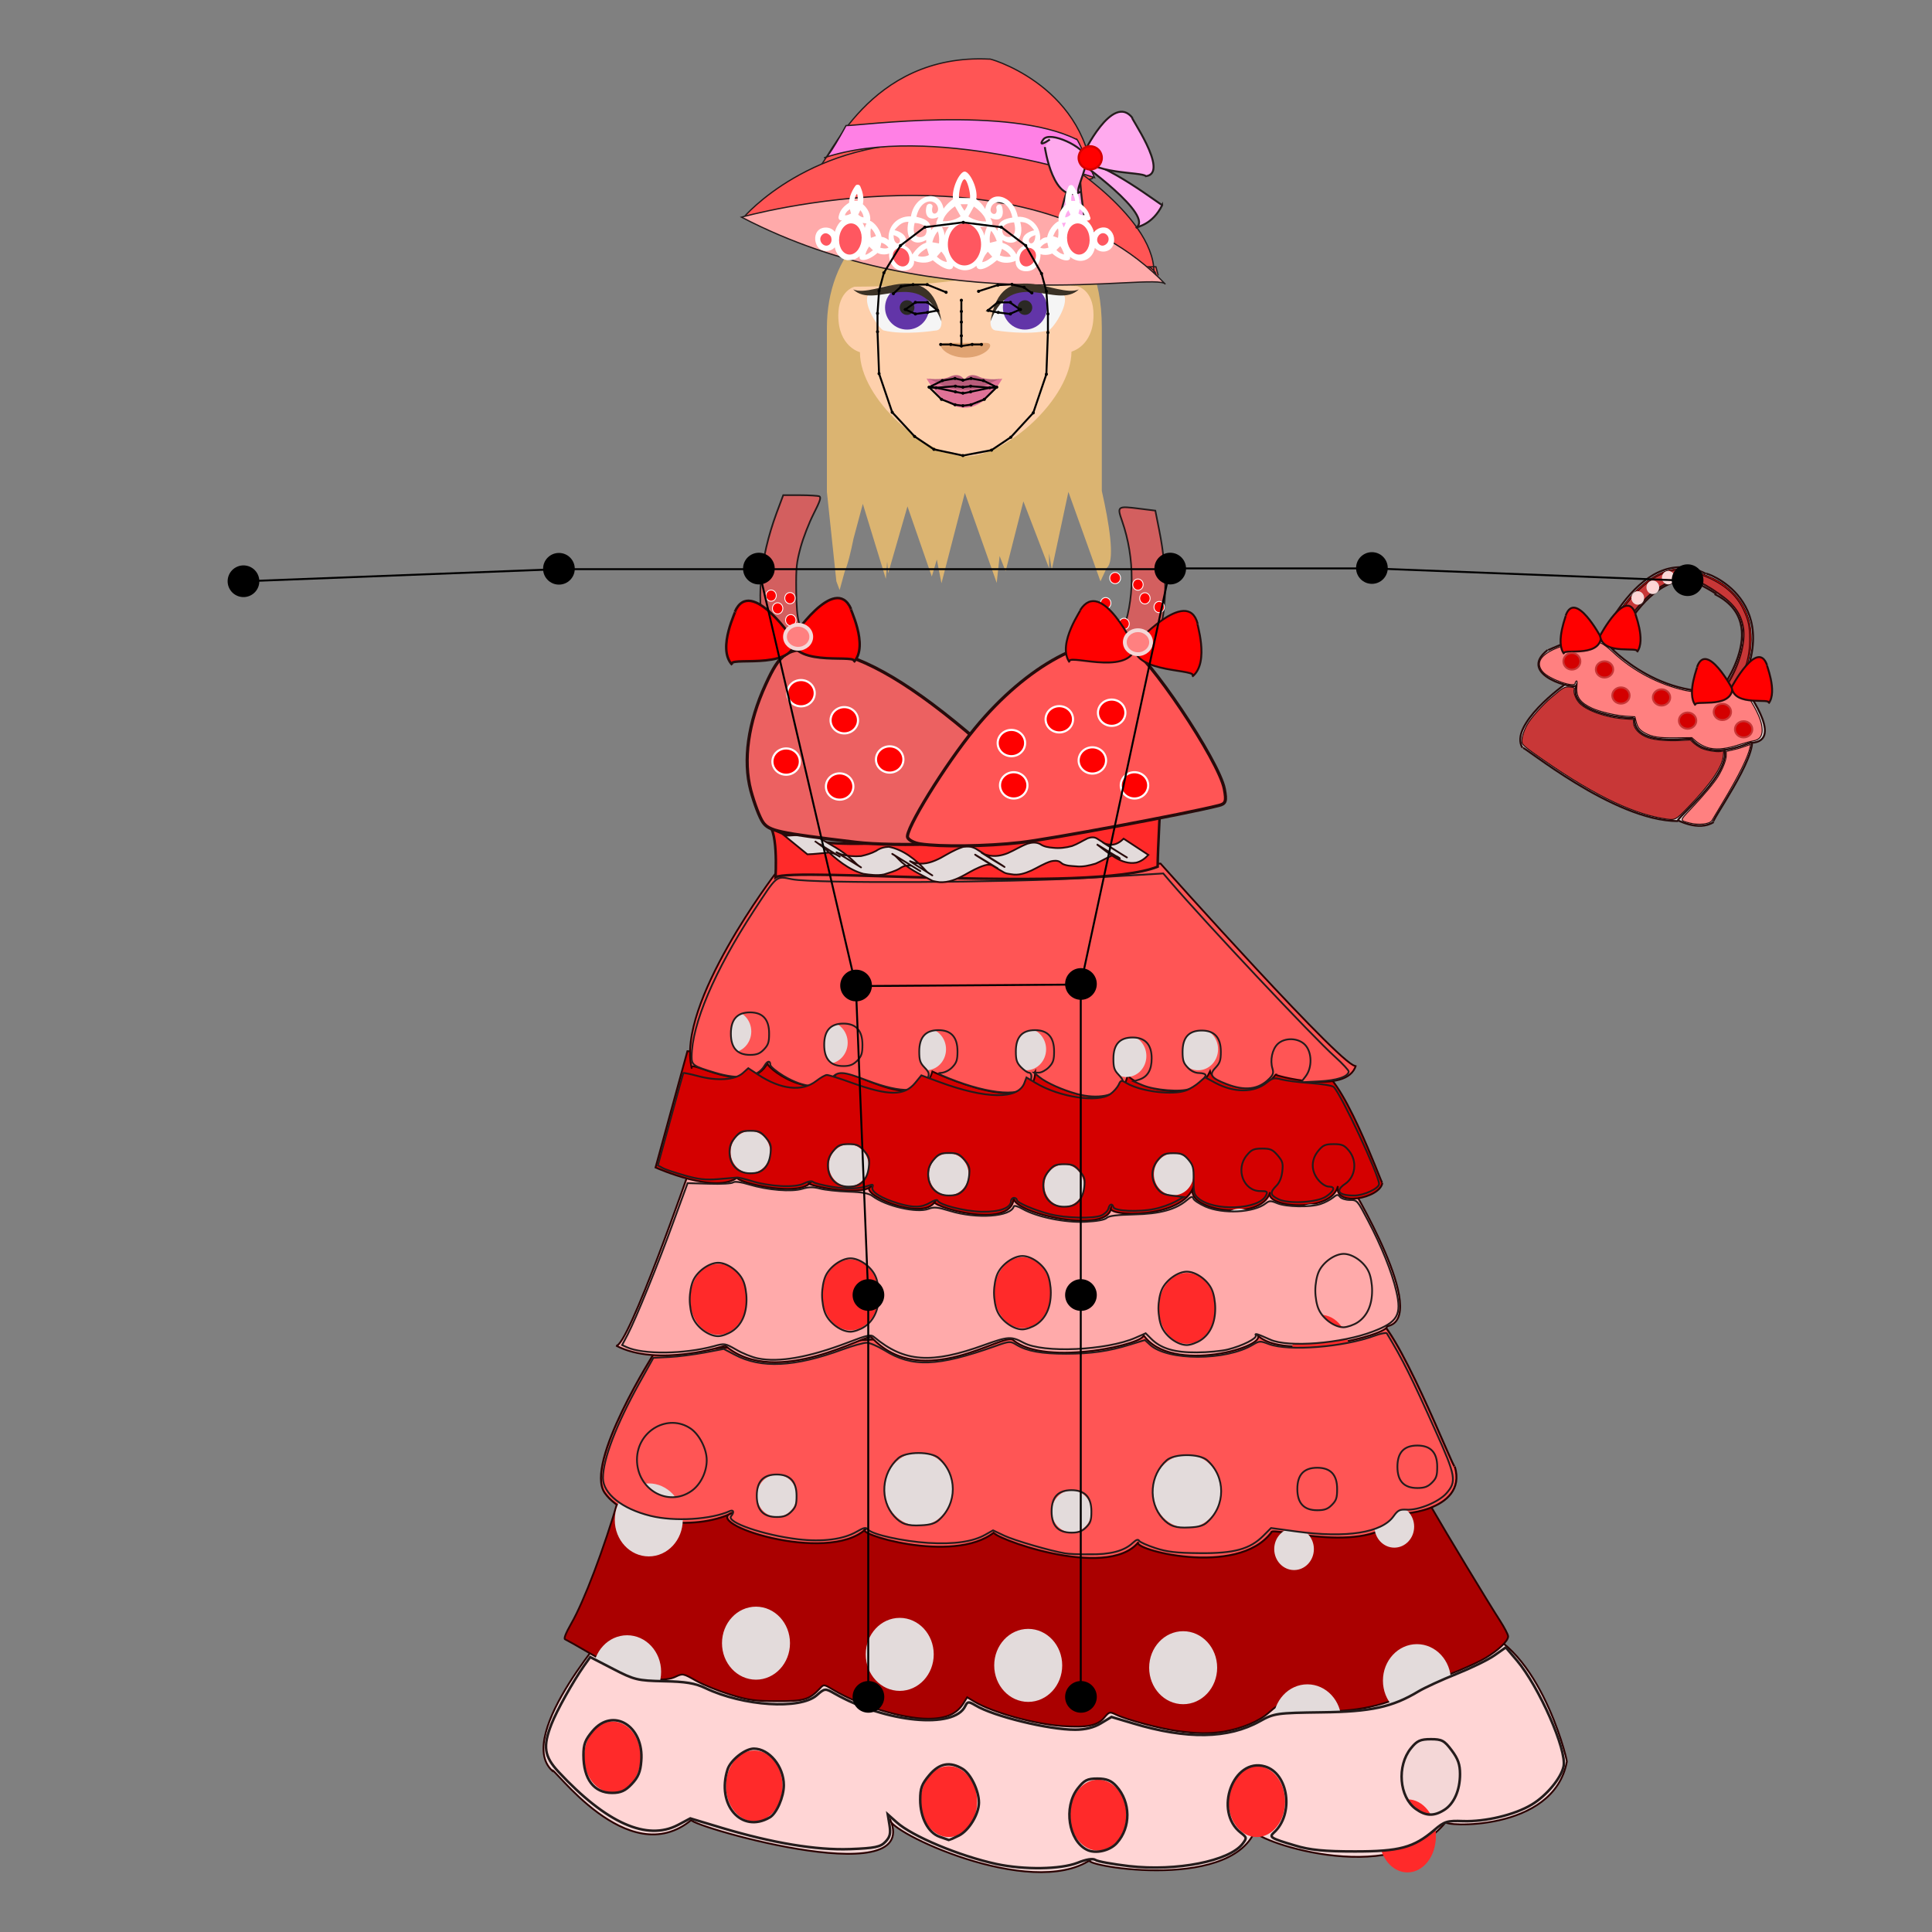 <?xml version="1.0" encoding="utf-8"?>
<!-- Generator: Adobe Illustrator 26.0.2, SVG Export Plug-In . SVG Version: 6.00 Build 0)  -->
<svg version="1.1" id="Layer_1" xmlns="http://www.w3.org/2000/svg" xmlns:xlink="http://www.w3.org/1999/xlink" x="0px" y="0px"
	 viewBox="0 0 1000 1000" style="enable-background:new 0 0 1000 1000;" xml:space="preserve">
<rect x="0" y="0" width="1000" height="1000" fill="#808080" stroke="none"/>
<style type="text/css">
	.st0{fill:#DBB471;}
	.st1{fill:#FED0AC;}
	.st2{fill:#E3DBDB;stroke:#280B0B;stroke-width:0.665;}
	.st3{fill:#FF5555;stroke:#241C1C;stroke-width:0.665;}
	.st4{fill:#FFAAAA;stroke:#241C1C;stroke-width:0.665;}
	.st5{fill:#FF80E5;stroke:#241C1C;stroke-width:0.665;}
	.st6{fill:#FFAAEE;stroke:#241C1C;}
	.st7{fill:#FF0000;stroke:#D40000;stroke-width:1.099;stroke-miterlimit:4.004;}
	.st8{fill:#E07297;}
	.st9{fill:#B85D7B;}
	.st10{fill:#FFFFFF;}
	.st11{fill:#FF5760;}
	.st12{fill:#F4D7D7;stroke:#2B0000;stroke-width:0.924;}
	.st13{fill:#AA0000;stroke:#2B0000;stroke-width:0.924;}
	.st14{fill:#FF5555;stroke:#2B0000;stroke-width:1.004;}
	.st15{fill:#FFAAAA;stroke:#2B0000;stroke-width:0.924;}
	.st16{fill:#D40000;stroke:#2B0000;stroke-width:0.932;}
	.st17{fill:#FF5555;stroke:#2B0000;stroke-width:0.918;}
	.st18{fill:#E3DBDB;stroke:#E3DBDB;stroke-width:0.924;}
	.st19{fill:#E3DBDB;stroke:#E3DBDB;stroke-width:1.594;}
	.st20{fill:#FF2A2A;stroke:#FF2A2A;stroke-width:0.924;}
	.st21{fill:#D35F5F;stroke:#241C1C;stroke-width:0.846;}
	.st22{fill:#FF5555;stroke:#241C1C;stroke-width:0.908;}
	.st23{fill:#D40000;stroke:#241C1C;stroke-width:0.924;}
	.st24{fill:#FFAAAA;stroke:#241C1C;stroke-width:0.924;}
	.st25{fill:#FF5555;stroke:#241C1C;stroke-width:0.924;}
	.st26{fill:#FFD5D5;stroke:#241C1C;stroke-width:1.307;}
	.st27{fill:#FF2A2A;stroke:#280B0B;stroke-width:1.318;}
	.st28{fill:#E3DBDB;stroke:#280B0B;stroke-width:0.903;}
	.st29{fill:#FF0000;stroke:#FFFFFF;stroke-width:0.449;}
	.st30{fill:#FF0000;stroke:#FFFFFF;stroke-width:0.455;}
	.st31{fill:#D35F5F;stroke:#241C1C;stroke-width:0.853;}
	.st32{fill:#EF6161;fill-opacity:0.974;stroke:#280B0B;stroke-width:1.636;}
	.st33{fill:#FF0000;stroke:#FFFFFF;stroke-width:1.098;}
	.st34{fill:#FF0000;stroke:#280B0B;stroke-width:1.28;}
	.st35{fill:#FF0000;stroke:#280B0B;stroke-width:1.279;}
	.st36{fill:#FF8080;stroke:#F4D7D7;stroke-width:1.964;}
	.st37{fill:#FF5555;stroke:#280B0B;stroke-width:1.636;}
	.st38{fill:#FF0000;stroke:#280B0B;}
	.st39{fill:#FF0000;stroke:#280B0B;stroke-width:0.999;}
	.st40{fill:#D40000;stroke:#FFFFFF;stroke-width:0.81;}
	.st41{fill:#E3DBDB;stroke:#280B0B;stroke-width:0.987;}
	.st42{fill:#E3DBDB;stroke:#280B0B;}
	.st43{fill:#FF0000;stroke:#280B0B;stroke-width:0.5;}
	.st44{fill:#C83737;stroke:#280B0B;stroke-width:0.5;}
	.st45{fill:#FF8080;stroke:#280B0B;stroke-width:0.5;}
	.st46{fill:#D40000;stroke:#C83737;}
	.st47{fill:#D40000;stroke:#C83737;stroke-width:0.987;}
	.st48{fill:#FFD5D5;stroke:#F4D7D7;}
	.st49{fill:#F5F5F5;}
	.st50{fill:#6235A8;}
	.st51{fill:#2B2925;}
	.st52{fill:#3B3226;}
	.st53{fill:#E0A372;}
	.st54{fill:none;stroke:#000000;stroke-miterlimit:10;}
</style>
<g id="illustration">
	<path class="st0" d="M570.3,254.1v-84.3c0-56.7-38.6-55.7-38.6-55.7s-2.8-11.4-32.6-11.4c-46,0-71.1,28.9-71.1,67.1v84.8l4.9,46.3
		l1.7,4.5l2.6-9.5c1.6-3.6,3.2-10.3,4.6-17.2l4.8-17.9l11.9,38.8l0.7-9l0.5,6.2l10-34.7l12.6,36.3l2.6-8.8l2.4,12.3l12.1-46.8
		l16.5,46.6l1.5-13.9l3.1,7.9l9.2-36.2l13.3,34.6v-7.7l1.4,8.4l8.6-40.2l16.6,46.3l3.2-6.9c0.3-0.2,0.5-0.5,0.8-0.9
		C576.8,288.3,574.2,271.4,570.3,254.1z"/>
	<path id="path17371_00000167389571082512128430000017420553035894300075_" class="st1" d="M445.1,182.3c0,0-11.2-2.8-11.2-19
		c0-12.9,8.4-14.9,8.4-14.9c76.7-0.3,98.3-16,98.3-16s4.8,15.7,16.8,15.7c0,0,8.6,1.5,8.6,14.9c0,16.2-11.4,19-11.4,19
		c-0.3,24.6-34,54.2-54.6,54.2C479.4,236.2,445.1,206.6,445.1,182.3"/>
	<ellipse id="path8751" class="st2" cx="531.4" cy="63.4" rx="0.4" ry="0.4"/>
	<path id="path11113" class="st3" d="M423.8,86.6c4.8-2.2,25.5-59.3,88.5-56c-2.4-1.1,48.5,12.3,53.3,61.6
		C562,96.7,423.8,86.6,423.8,86.6L423.8,86.6z"/>
	<path id="path11056" class="st3" d="M385,112.4c0,0,35.2-41.4,101.8-38.1c2.4,0,57,2.2,67.9,12.3c-9.7-6.7,46.1,26.9,42.4,57.1
		c3.6-2.2-2.4-5.6-2.4-5.6h3.6l1.2,4.5"/>
	<path id="path11054" class="st4" d="M383.8,112.4c0,0,146.7-41.4,219.4,34.7C598.4,140.4,486.8,166.1,383.8,112.4z"/>
	<path id="path11118" class="st5" d="M437.9,65c7.7,0,84-10.3,119.2,7.1c0-2.4,9.4,19.8,9.4,19.8s-84.9-28.5-139.7-10.3
		C427.6,84,437.9,65,437.9,65z"/>
	<path id="path11282" class="st6" d="M560.5,80.1c0,0-19.7,37.2-7.7,41.9c-5.1-3.2,5.1,3.2,11.1,0.8
		C562.2,121.2,556.2,85.6,560.5,80.1z"/>
	<path id="path11284" class="st6" d="M557.9,83.2c0,0,40.3,28.5,30,34.8c0.9-0.8,8.6-1.6,13.7-11.9C601.7,107,571.7,83.2,557.9,83.2
		z"/>
	<path id="path11256" class="st6" d="M540.8,76.1c0,0,4.3,30.9,18.9,23c-5.1,3.2,3.4-11.9,2.6-17.4c-0.9-5.5-18.9-14.2-22.3-9.5
		s3.4,0,3.4,0"/>
	<path id="path11280" class="st6" d="M560.5,80.1c0,0,15.4-32.5,25.7-19c-2.6-2.4,19.7,28.5,6.9,30.1
		C591.4,88.8,563.1,90.4,560.5,80.1z"/>
	<ellipse id="path5591-5-8-0-44-8-30" class="st7" cx="564.3" cy="81.7" rx="6" ry="6"/>
	<path id="path17389" class="st8" d="M499.2,199.5l-19.6-3.5c11.8,20.1,27.4,20.1,39.2,0L499.2,199.5z"/>
	<path id="path17391" class="st9" d="M506.8,195c-5.7-2.6-7.6,1.7-7.6,1.7s-2-4.3-7.6-1.7c-4.5,2.1-12,0.9-12,0.9
		c7.8,2.1,8.8,5.9,19.6,5.9s11.8-4,19.6-5.9C518.8,196,511.3,197.2,506.8,195"/>
	<path id="path17395" class="st10" d="M573.4,118.2c-2.3-1.1-5.4-0.3-7.2,2c-0.6-2.6-2-4.6-3.7-6c1.7,0,2.3-0.9,1.7-2
		c-0.6-2-1.4-4.3-5.4-7.1c0-4.6-3.4-8.9-3.4-8.9c-0.6-0.6-1.7-0.6-2.3,0.3c0,0.3-2.6,4.6-1.4,9.4c-4.3,3.7-4,7.7-3.7,8.6
		c-0.6,0-4.9,2.9-6,8.3c-2.3,0-3.7,1.7-3.7,1.7c0.9-6.3-4-12.6-11.5-12.3c-2-11.1-14.6-14.9-16.9-4c-1.4-2.9-4.6-5.1-4.6-5.1
		c1.1-5.4-3.4-14.3-6-14.3s-6.9,8.9-6,14.3c0,0-3.2,2.3-4.9,4.9c-2.3-10.9-15.2-7.1-16.9,4c-7.5-0.3-12.3,5.7-11.5,12.3
		c0,0-1.4-1.4-3.7-1.7c-1.1-5.4-5.2-8.3-6-8.3c0.3-0.6,0.6-4.9-3.7-8.6c1.1-4.9-1.4-9.1-1.4-9.4c-0.6-0.9-1.7-0.9-2.3-0.3
		c0,0-3.4,4.3-3.4,8.9c-4,2.6-4.9,4.9-5.4,7.1c-0.3,1.1,0.3,2.3,1.7,2c-1.7,1.4-2.9,3.4-3.7,6c-1.4-2-4.6-2.9-7.2-1.7
		c-2.9,1.4-3.7,5.1-2.3,8.3c1.7,4,6.9,4.3,9.5,1.4c1.1,6.3,7.7,8.9,12.9,4.6c-0.9,2.9,4,2.9,9.2-1.7c1.7,1.1,4.9,0.9,6,0.3
		c-0.3,3.4,1.4,8.9,7.5,8.9c4,0,5.7-2.9,5.4-5.1c2.3,0.9,6.6,1.7,9.7-0.3c6,5.1,10.3,6,10.6,2.9c1.7,1.4,4,2.3,6,2.3
		c2.3,0,4.3-0.9,6-2.3c0.3,2.9,4.6,2.3,10.6-2.9c3.2,2,7.2,1.4,9.7,0.3c-0.3,2.6,1.4,5.4,5.4,5.4c5.7,0,7.5-5.4,7.5-8.9
		c1.1,0.6,4.3,0.6,6-0.3c5.4,4.6,10,4.3,9.2,1.7c5.2,4.3,11.7,1.7,12.9-4.6c2.6,2.9,7.7,2.6,9.5-1.4
		C577.4,123.4,576.3,120,573.4,118.2 M437.3,111.4c0.6-2,2.6-3.1,2.6-3.1l0.6,2.3C440.2,110.5,438.7,111.7,437.3,111.4 M443.9,104
		h-1.7c0,0,0.3-2.6,1.4-3.7C444.2,102,443.9,104,443.9,104 M444.2,111.1l1.1-2.3c0,0,1.4,1.4,1.7,3.7
		C445.6,112.5,444.2,111.1,444.2,111.1 M446.5,115.4c0.6,0,2,0.3,2,0.3s-0.6,0.9-0.9,2.3C447.6,117.4,446.7,115.7,446.5,115.4
		 M447.9,131.9c0.6-2.6,2-4.3,2-4.3l2,2C451.6,129.4,449.9,131.4,447.9,131.9 M450.8,123.1c0,0-0.6-2.6,0-4.9c1.7,1.4,2.6,4,2.6,4
		L450.8,123.1 M455.6,128.2l0.6-2.6c0,0,2.3,0.6,3.7,2.6C458.2,129.1,455.6,128.2,455.6,128.2 M519.2,121.1c-1.4-3.1,0.3-5.7,5.7-6
		C527.3,124.5,520.4,123.4,519.2,121.1 M499.2,92.8c1.4,0,3.2,7.1,2.9,9.7h-5.7C496,100,497.7,92.8,499.2,92.8 M473.4,115.4
		c5.4,0.3,7.2,2.9,5.7,6C478,123.4,471.1,124.5,473.4,115.4 M465.4,125.7c-0.9,0.9-2.9,0-2.9-4C466.2,122.8,466.2,124.8,465.4,125.7
		 M472.2,131.7c-0.9-2.9-2.9-4-4-4.6c2-3.1,0.3-6.6-5.2-8c2.6-3.1,4.3-4.3,7.2-4.3c-2,8.9,2.9,13.1,9.2,9.4v1.4
		C476.5,126.5,474.3,128.8,472.2,131.7 M475.1,132.5c0.9-2,4.6-4,4.6-4l1.1,3.4C480.8,132.2,478,133.4,475.1,132.5 M482,119.1
		c-0.3-3.1-0.9-5.4-7.7-6.9c2.3-10,10.3-9.4,11.2-4.6c0.6,3.4-4,4.6-2.9-0.3c0.6-1.7-2-2.6-2.9-0.9c-0.9,2.3-1.1,8.9,6,6
		c-0.6,1.7-1.4,2.6-0.9,3.4C484.3,116.5,483.1,117.7,482,119.1 M485.4,119.7c1.1,2.9,0.6,6.3,0.6,6.3l-3.4-0.6
		C482.6,125.1,483.4,122,485.4,119.7 M484.9,132.8l2.3-2.6c0,0,2.3,2.3,2.9,5.4C487.4,135.4,484.9,132.8,484.9,132.8 M488.9,122
		c0-2.3-1.4-4.6-1.4-4.6h3.7C491.2,117.4,489.4,119.4,488.9,122 M488,114.5c0.9-4.3,6.3-7.7,6.3-7.7l2.9,5.1
		C497.2,112,493.5,114.8,488,114.5 M499.2,109.1c-0.6-0.9-1.4-2-2-3.4h3.7C500.6,107.1,499.8,108.2,499.2,109.1 M501.2,112l2.9-5.1
		c0,0,5.7,3.7,6.3,7.7C504.9,114.8,501.2,112,501.2,112 M507.2,117.4h3.7c0,0-1.1,2.3-1.4,4.6C508.9,119.4,507.2,117.4,507.2,117.4
		 M508.4,135.7c0.6-3.1,2.9-5.4,2.9-5.4l2.3,2.6C513.5,132.8,510.9,135.4,508.4,135.7 M512.4,125.7c0,0-0.6-3.1,0.6-6.3
		c2,2.3,2.9,5.4,2.9,5.4L512.4,125.7 M513.5,116.2c0.6-0.9-0.3-2-0.9-3.4c7.2,3.1,6.9-3.4,6-6c-0.6-1.7-3.2-0.9-2.9,0.9
		c1.1,4.6-3.7,3.4-2.9,0.3c0.9-4.9,9.2-5.4,11.2,4.6c-6.9,1.1-7.5,3.7-7.7,6.9C515.2,117.7,514.1,116.5,513.5,116.2 M517.5,132.2
		l1.1-3.4c0,0,3.7,1.7,4.6,4C520.4,133.4,517.5,132.2,517.5,132.2 M530.1,127.1c-1.1,0.6-3.2,1.7-4,4.6c-1.7-2.9-4-5.1-7.2-6v-1.4
		c6.3,3.7,11.5-0.6,9.2-9.4c2.9,0,4.9,1.1,7.2,4.3C529.8,120.5,528.1,123.9,530.1,127.1 M533,125.7c-0.9-0.9-0.9-2.9,2.9-4
		C535.9,125.7,533.9,126.5,533,125.7 M538.4,128.2c1.7-2.3,3.7-2.6,3.7-2.6l0.6,2.6C542.7,128.2,540.2,129.1,538.4,128.2
		 M547.6,118.2c0.6,2,0,4.9,0,4.9l-2.6-0.9C545.3,122.2,545.9,119.7,547.6,118.2 M546.8,129.4l2-2c0,0,1.4,2,2,4.3
		C548.5,131.4,546.8,129.4,546.8,129.4 M550.5,117.7c-0.3-1.4-0.9-2.3-0.9-2.3s1.4,0,2-0.3C551.6,115.7,550.8,117.4,550.5,117.7
		 M551.3,112.5c0.3-2.3,1.7-3.7,1.7-3.7l1.1,2.3C554.2,111.1,552.8,112.5,551.3,112.5 M554.5,104c0,0-0.3-2.3,0.6-3.7
		c1.1,1.1,1.4,3.7,1.4,3.7H554.5 M558.2,110.5l0.6-2.3c0,0,1.7,1.1,2.6,3.1C559.6,111.7,558.2,110.5,558.2,110.5"/>
	<path id="path17397" class="st11" d="M569.4,126.8c-1.4-0.9-2-2.6-1.1-4.3c0.9-1.7,2.6-2.3,4-1.4s2,2.6,1.1,4.3
		C572.5,126.8,570.8,127.7,569.4,126.8"/>
	<path id="path17399" class="st11" d="M535,135.7c-1.7,2.3-4.3,2.9-6,1.4s-1.7-4.3-0.3-6.6c1.7-2.3,4.3-2.9,6-1.4
		C536.7,130.5,536.7,133.7,535,135.7"/>
	<path id="path17401" class="st11" d="M563.9,122.8c0.6,4.3-1.4,8.3-4.6,8.9c-3.2,0.6-6.3-2.6-6.9-7.1c-0.6-4.3,1.4-8.3,4.6-8.9
		C560.2,115.1,563.4,118.2,563.9,122.8"/>
	<path id="path17403" class="st11" d="M429,126.8c1.4-0.9,1.7-2.6,1.1-4.3c-0.9-1.4-2.6-2.3-4-1.4s-2,2.6-1.1,4.3
		C425.8,126.8,427.5,127.7,429,126.8"/>
	<ellipse id="ellipse17405" class="st11" cx="499.2" cy="126.5" rx="8.6" ry="10.9"/>
	<path id="path17407" class="st11" d="M463.4,135.7c1.7,2.3,4.3,2.9,6,1.4c1.7-1.4,1.7-4.3,0.3-6.6c-1.7-2.3-4.3-2.9-6-1.4
		C461.6,130.5,461.6,133.7,463.4,135.7"/>
	<path id="path17409" class="st11" d="M434.4,122.8c-0.6,4.3,1.4,8.3,4.6,8.9s6.3-2.6,6.9-7.1c0.6-4.3-1.4-8.3-4.6-8.9
		S435,118.2,434.4,122.8"/>
	<path id="path2573" class="st12" d="M318,840.1c0,0-51.8,57.8-32.3,76.3c0-3.5,39.1,53.2,72.4,25.4c-7.8,1.2,119.3,39.3,102.7,0
		c-2,5.8,72.4,41.6,103.7,20.8c-8.8,2.3,71.4,17.3,85.1-15c-3.9,3.5,70.4,31.2,98.8-4.6c-2.9,2.3,55.8,5.8,62.6-31.2
		c0-2.3-15.7-64.7-50.9-69.3C769.9,844.7,318,840.1,318,840.1L318,840.1z"/>
	<path id="path2571" class="st13" d="M609,895.9c-8.7-1.2-26-5.8-31.3-8.4c-3.3-1.6-3.5-1.6-6.2,1.6c-3.5,4.1-8.9,5.2-21.6,4.3
		c-14.5-1-36.1-7-45.5-12.6l-3.8-2.3l-1.9,3.1c-3.4,5.5-9,8-18.3,8c-13.3,0-35.4-6.7-49.2-15c-4.8-2.9-4.8-2.9-6.9-0.6
		c-5.3,5.7-8.2,6.6-22.1,6.5c-11.2,0-14.9-0.5-24-3.3c-5.9-1.8-13.9-5-17.8-7.2c-6.9-3.9-7-3.9-10.8-2.1c-5,2.5-16.4,1.6-24.8-1.9
		c-3.5-1.5-11.9-5.9-18.7-9.8c-6.8-4-12.9-7.4-13.6-7.7c-0.8-0.3,0.3-3.1,3.2-8.2c6.6-11.5,16.8-38.3,24.5-64.7
		c0.7-2.5,2.1-2.5,11.4-0.2c8.7,2.2,25.8,2.4,33.7,0.5c4.7-1.2,5.8-1.1,7.2,0.4c5.5,5.8,26.8,11.4,44.7,11.6
		c10.9,0.1,13.7-0.2,19.7-2.6c6.7-2.6,7.3-2.6,11.7-0.9c10.1,3.8,16.7,4.8,33.1,4.8c15.7,0,17-0.2,22.6-2.9c5.8-2.9,6-2.9,9.9-1
		c5.8,2.9,22.5,7.7,32.2,9.2c4.6,0.7,12.9,1.1,18.4,0.9c8.2-0.4,10.8-1,14.9-3.3c4.9-2.9,5-2.9,10.4-0.9c12.4,4.5,33,5.7,44.8,2.8
		c7.4-1.9,14.4-5.5,17.8-9.2c2.4-2.6,2.4-2.6,14.5-1c15,2,34.5,1.4,41.8-1.3c2.9-1.1,6.9-3.7,8.9-5.9c2.7-2.9,4.7-4,7-4
		c1.8,0,4.9-0.5,6.9-1l3.6-1l5.7,9.9c7.3,12.7,29.6,49.6,35.2,58.2c2.3,3.6,4.3,7.3,4.3,8.3c0,2.4-5.1,7.2-11.6,11.1
		c-5.5,3.3-22.6,10.5-24.9,10.4c-0.6,0-5.1,2.3-10,5.2c-15.6,9.2-32.3,12.8-55.4,12c-9.6-0.3-14.9-1-15.9-1.9
		c-1.2-1.2-2.2-0.8-5.9,2.5c-5.1,4.6-13.9,8.3-23.6,10C625.5,897.4,619.9,897.4,609,895.9z"/>
	<path id="path2486" class="st14" d="M339.1,699.6c0,0-36.8,57.8-26.1,73.1c10.7,15.3,46.2,20.4,66.4,10.2
		c-17.8,5.1,48.6,27.2,68.8,8.5c-8.3,1.7,45.1,18.7,66.4,1.7c-3.6,1.7,58.1,25.5,74.7,5.1c-4.7,3.4,51,18.7,68.8-5.1
		c-1.2-3.4,54.5,13.6,66.4-10.2c-3.6,1.7,35.6,0,28.5-23.8c0,3.4-30.8-76.5-42.7-78.2C698.4,679.2,339.1,699.6,339.1,699.6z"/>
	<path id="path2373" class="st15" d="M698.7,612.7c0,0,42.1,69.6,19.2,73.8c1.2,4.3-54.1,18.5-67.3,4.3c7.2,5.7-44.5,21.3-58.9,0
		c3.6,4.3-50.5,17-67.3,2.8c-4.8-4.3-46.9,27-73.3-1.4c-1.2-2.8-49.3,27-75.7,4.3c0,0-34.8,11.4-56.5,0c6,1.4,38.5-92.3,38.5-92.3
		L698.7,612.7z"/>
	<path id="path1650" class="st16" d="M355.8,544.1l-16.5,60.2c0,0,31.8,14.3,42.8,4.8c-5.5,1.6,29.6,11.1,37.3,3.2
		c-6.6,0,25.2,7.9,31.8,1.6c-8.8,3.2,26.3,19,32.9,7.9c-5.5,1.6,39.5,15.8,40.6-1.6c0,7.9,49.4,19,50.4,4.8
		c-3.3,4.8,37.3,6.3,42.8-11.1c-6.6,12.7,35.1,19,39.5,3.2c-3.3,7.9,31.8,11.1,35.1-3.2c-2.2,11.1,21.9,6.3,23-1.6
		c0,1.6-21.9-60.2-34-58.6C669.5,555.2,355.8,544.1,355.8,544.1L355.8,544.1z"/>
	<path id="path1648" class="st17" d="M401.7,451.7c0,0-52.1,68.1-43.6,101.4c-3.2-6.3,29.8,15.8,39.4-3.2
		c-3.2,1.6,24.5,22.2,35.1,6.3c3.2-7.9,42.6,23.8,50-1.6c0,0,53.2,25.3,53.2,0c-2.1,3.2,43.6,26.9,47.9,1.6
		c1.1,4.8,34,17.4,42.6-1.6c1.1,4.8,23.4,15.8,34,1.6c-2.1,0,37.2,11.1,41.5-4.8C699.6,557.8,600.7,447,600.7,447l0,0L401.7,451.7z"
		/>
	<ellipse id="path2897" class="st18" cx="378.6" cy="533.9" rx="9.8" ry="10.4"/>
	<ellipse id="path2897-6" class="st18" cx="428.5" cy="539.7" rx="9.8" ry="10.4"/>
	<ellipse id="path2897-5" class="st18" cx="479.4" cy="543.1" rx="9.8" ry="10.4"/>
	<ellipse id="path2897-1" class="st18" cx="531.2" cy="543.1" rx="9.8" ry="10.4"/>
	<ellipse id="path2897-55" class="st18" cx="583.1" cy="546.6" rx="9.8" ry="10.4"/>
	<ellipse id="path2897-63" class="st18" cx="620.2" cy="543.1" rx="9.8" ry="10.4"/>
	<ellipse id="path2897-0" class="st18" cx="656.2" cy="578.7" rx="9.8" ry="10.4"/>
	<ellipse id="path2897-8" class="st18" cx="388.4" cy="596.3" rx="9.8" ry="10.4"/>
	<ellipse id="path2897-52" class="st19" cx="335.8" cy="786.7" rx="16.8" ry="18.1"/>
	<ellipse id="path2897-52-9" class="st19" cx="475.5" cy="770.8" rx="16.8" ry="18.1"/>
	<ellipse id="path2897-52-20" class="st19" cx="614.4" cy="771.9" rx="16.8" ry="18.1"/>
	<ellipse id="path2897-52-5" class="st19" cx="391.3" cy="850.5" rx="16.8" ry="18.1"/>
	<ellipse id="path2897-52-4" class="st19" cx="465.7" cy="856.3" rx="16.8" ry="18.1"/>
	<ellipse id="path2897-52-1" class="st19" cx="532.2" cy="862" rx="16.8" ry="18.1"/>
	<ellipse id="path2897-52-6" class="st19" cx="612.4" cy="863.2" rx="16.8" ry="18.1"/>
	<ellipse id="path2897-52-10" class="st19" cx="676.7" cy="890.7" rx="16.8" ry="18.1"/>
	<ellipse id="path2897-52-69" class="st19" cx="733.4" cy="869.9" rx="16.8" ry="18.1"/>
	<ellipse id="path2897-52-2" class="st19" cx="324.6" cy="865.3" rx="16.8" ry="18.1"/>
	<ellipse id="path2897-527" class="st18" cx="402.1" cy="774.2" rx="9.8" ry="10.4"/>
	<ellipse id="path2897-542" class="st18" cx="554.7" cy="782.3" rx="9.8" ry="10.4"/>
	<ellipse id="path2897-59" class="st18" cx="669.8" cy="801.8" rx="9.8" ry="10.4"/>
	<ellipse id="path2897-4" class="st18" cx="721.7" cy="790.2" rx="9.8" ry="10.4"/>
	<ellipse id="path2897-9" class="st18" cx="439.3" cy="603.2" rx="9.8" ry="10.4"/>
	<ellipse id="path2897-16" class="st18" cx="491.1" cy="607.8" rx="9.8" ry="10.4"/>
	<ellipse id="path2897-05" class="st18" cx="550.8" cy="613.6" rx="9.8" ry="10.4"/>
	<ellipse id="path2897-67" class="st18" cx="607.5" cy="607.8" rx="9.8" ry="10.4"/>
	<ellipse id="path2897-3" class="st18" cx="641.5" cy="636.5" rx="9.8" ry="10.4"/>
	<ellipse id="path2897-03" class="st18" cx="678.7" cy="634.2" rx="9.8" ry="10.4"/>
	<ellipse id="path3671-5" class="st20" cx="371.8" cy="672.5" rx="14.2" ry="17.9"/>
	<ellipse id="path3671-3" class="st20" cx="440.2" cy="670.2" rx="14.2" ry="17.9"/>
	<ellipse id="path3671-7" class="st20" cx="529.3" cy="669.1" rx="14.2" ry="17.9"/>
	<ellipse id="path3671-6" class="st20" cx="614.4" cy="677.2" rx="14.2" ry="17.9"/>
	<ellipse id="path3671-8" class="st20" cx="683.5" cy="698.9" rx="14.2" ry="17.9"/>
	<ellipse id="path3671-9" class="st20" cx="317" cy="909.4" rx="14.2" ry="17.9"/>
	<ellipse id="path3671-68" class="st20" cx="390.4" cy="924.4" rx="14.2" ry="17.9"/>
	<ellipse id="path3671-72" class="st20" cx="491.1" cy="932.5" rx="14.2" ry="17.9"/>
	<ellipse id="path3671-39" class="st20" cx="568.4" cy="939.5" rx="14.2" ry="17.9"/>
	<ellipse id="path3671-90" class="st20" cx="650.5" cy="932.5" rx="14.2" ry="17.9"/>
	<ellipse id="path3671-1" class="st20" cx="728.5" cy="949.7" rx="14.2" ry="17.9"/>
	<ellipse id="path3671-93" class="st20" cx="728.5" cy="950.8" rx="14.2" ry="17.9"/>
	<path id="path5179" class="st21" d="M593.4,335.4c-2.4-2.1-8.9-3.6-12.4-2.8l-2.4,0.5l1.9-4.7c6.9-17.4,7-39.4,0.3-58.7
		c-2.7-7.7-2.5-7.9,9.1-6.4l8.1,1l2,10.1c4.7,23.3,4,44.5-1.8,58.3C596.3,337.4,595.9,337.6,593.4,335.4L593.4,335.4z"/>
	<path id="path5185" class="st22" d="M557.4,566.2c-7.6-2.1-15.7-5.7-19.4-8.7l-2.8-2.3h2.5c1.4,0,3.7-1.3,5.2-2.8
		c2.2-2.3,2.7-3.7,2.7-8.2c0-7.4-3.3-11-9.9-11c-6.7,0-9.9,3.6-9.9,11c0,4.5,0.5,5.9,2.7,8.2c1.5,1.5,3.3,2.8,4,2.8
		c1.6,0,1.8,2.7,0.4,5.7c-3.1,7-20.1,5.9-41.6-2.7c-5.7-2.3-6.5-2.8-4.1-2.9c1.7-0.1,4.2-1.3,5.7-2.9c2.2-2.3,2.7-3.7,2.7-8.2
		c0-7.4-3.3-11-9.9-11s-9.9,3.6-9.9,11c0,4.5,0.4,5.9,2.7,8.3c2.4,2.5,2.6,3.2,1.7,5.7c-2.8,7.5-13.3,7.9-31.2,1.1
		c-12.8-4.9-15.3-5-18.6-1.2c-5.1,5.7-13.9,5.3-24.8-1.2c-3.8-2.3-6.9-4.9-6.9-5.8c0-2.3-1.5-2.1-3,0.5c-3.6,6.2-12.7,7.5-25.7,3.6
		c-11.3-3.4-12-3.9-12-8.3c0.1-16.8,11.8-44.3,32.1-75.4c12.4-18.9,11.4-18.1,19.9-16.4c11.9,2.3,110.2,1.8,154.9-0.8l37.2-2.2
		l3.5,4.1c18.8,21.9,74.2,80.8,85.4,90.8c4,3.6,7.2,7.1,7.1,7.7c-0.5,2.7-6.2,4.5-15.2,5l-9.5,0.5l2.4-3.1
		c3.5-4.6,3.3-12.5-0.3-16.3c-3.5-3.7-10.6-3.9-14.2-0.4c-2.8,2.7-4,8.4-2.7,12.6c0.7,2.3,0.4,3.3-1.6,5.3
		c-5.5,5.6-12.5,6.5-22.1,2.8c-8.1-3.1-9.3-4.8-5.7-8.5c2.2-2.4,2.7-3.7,2.7-8.2c0-7.4-3.3-11-9.9-11c-6.7,0-9.9,3.6-9.9,11
		c0,4.5,0.5,5.9,2.7,8.2c1.7,1.8,3.8,2.8,5.9,2.8c1.8,0,3.3,0.5,3.3,1.1c0,1.7-4.5,5.6-8.2,7.1c-4.5,1.8-18.2,0.7-24.4-1.9l-4.7-2
		l2.9-0.9c4.4-1.4,6.5-5,6.5-11c0-7.1-3.3-10.8-9.9-10.8c-6.7,0-9.9,3.6-9.9,11c0,4.5,0.4,5.9,2.7,8.3c2.4,2.6,2.6,3.2,1.6,5.6
		C577.7,567.2,568,569.1,557.4,566.2L557.4,566.2z M443.7,549c2.2-2.3,2.7-3.7,2.7-8.2c0-7.4-3.3-11-9.9-11s-9.9,3.6-9.9,11
		s3.3,11,9.9,11C439.9,551.8,441.6,551.1,443.7,549z M395.4,543.2c2.2-2.3,2.7-3.7,2.7-8.2c0-7.4-3.3-11-9.9-11s-9.9,3.6-9.9,11
		s3.3,11,9.9,11C391.7,546,393.4,545.3,395.4,543.2z"/>
	<path id="path5331" class="st23" d="M543.6,628.5c-8.2-2.1-17.3-6-17.3-7.4c0-0.6-0.7-1.1-1.5-1.1s-1.5,0.8-1.5,1.7
		c0,3.5-5.9,5.7-15.2,5.5c-8.8-0.2-22.1-3.6-22.8-5.8c-0.2-0.6-1.9-0.1-3.9,1.1c-4.4,2.6-8.7,2.7-16.4,0.4c-8.7-2.6-14.2-6-13.4-8.3
		c0.5-1.5,0.2-1.7-1.8-1c-5.2,1.8-10.8,2-19.1,0.7c-4.8-0.8-9.2-1.9-9.8-2.5c-0.7-0.7-2.5-0.4-4.9,0.8c-4.5,2.3-17.8,1.6-27.3-1.4
		c-3.2-1-6.5-1.8-7.3-1.7s-5.1,0.4-9.6,0.8c-6.4,0.5-10,0.2-17.1-1.8c-4.9-1.4-10.2-3.1-11.6-3.9l-2.6-1.4l6.5-23.7
		c3.5-13,6.6-23.9,6.7-24.1c0.1-0.2,3.6,0.5,7.7,1.6c9.8,2.6,19,2,23-1.5l2.9-2.6l5.2,3.4c11.7,7.7,22.7,8.9,30,3.2
		c2.2-1.7,4.6-3.1,5.5-3.1s6.7,1.8,13,4.1c19,6.8,27.1,6.8,32.7,0l3.2-3.9l9.2,3.4c24.1,8.9,40.8,9.2,44.1,0.6l1.1-2.9l4.7,2.8
		c12.5,7.5,32.2,10.4,38.7,5.8c1.7-1.2,3.6-3.4,4.3-4.8c1.1-2.5,1.4-2.5,3.9-1c7.4,4.5,24.4,6.6,31.3,3.8c1.8-0.7,4.7-2.5,6.4-4
		l3.1-2.7l5.2,2.8c9.8,5.3,20.2,5.3,26.7,0c3.1-2.5,4-2.7,7.6-1.7c2.3,0.6,9,1.5,14.9,1.9s11.4,1.3,12.2,2
		c3.7,3.4,23.5,45.7,23.5,50.2c0,2.3-7.8,6-12.9,6c-8.1,0-10-2.4-4.7-6c5.5-3.7,6.4-11.9,2-17.2c-2.4-2.9-3.6-3.4-7.9-3.4
		s-5.5,0.5-7.9,3.4c-3.9,4.7-3.9,10.5,0,15.2c1.7,2,3.9,3.4,5.5,3.4c3.4,0,2.8,2.2-1.5,5.1c-4.5,3.1-19.5,4-24.7,1.4
		c-4.3-2.1-4.5-3.5-1.1-6.9c1.7-1.7,2.7-4.2,3.1-7.4c0.5-4.3,0.2-5.3-2.4-8.4c-2.6-3-3.7-3.5-8-3.5s-5.5,0.5-7.9,3.4
		c-6.1,7.2-1.8,18.6,6.9,18.6c3.6,0,3.9,0.2,3,2.2c-3.4,7.5-27.3,8.5-35.2,1.4c-2.1-1.8-2.3-3-2.3-9.3c0.1-6.5-0.2-7.6-2.7-10.6
		c-2.4-2.8-3.6-3.3-7.8-3.3c-4.3,0-5.5,0.5-7.9,3.4c-3.7,4.3-3.9,10.1-0.5,14.7c1.9,2.6,3.4,3.3,8.1,3.9l5.7,0.7l-4.4,2.4
		c-2.4,1.3-7.4,3.1-11,3.8c-7.9,1.6-20.4,1.1-21-1s-2-1.7-2.6,0.8c-0.3,1.2-2,2.8-3.6,3.5C565.9,630.9,551.6,630.5,543.6,628.5
		L543.6,628.5z M558.1,622c1.7-1.8,2.7-4.2,3.1-7.5c0.5-4.3,0.2-5.3-2.4-8.4c-2.6-3-3.7-3.5-8-3.5s-5.5,0.5-7.9,3.4
		c-2.1,2.5-2.9,4.5-2.9,7.6c0,6.6,4.3,11,10.6,11C554.3,624.6,556.2,623.9,558.1,622z M498.5,616.2c1.7-1.8,2.7-4.2,3.1-7.5
		c0.5-4.3,0.2-5.3-2.4-8.4c-2.6-3-3.7-3.5-8-3.5s-5.5,0.5-7.9,3.4c-2.1,2.5-2.9,4.5-2.9,7.6c0,6.6,4.3,11,10.6,11
		C494.7,618.8,496.5,618.2,498.5,616.2z M446.6,611.6c1.7-1.8,2.7-4.2,3.1-7.5c0.5-4.3,0.2-5.3-2.4-8.4c-2.6-3-3.7-3.5-8-3.5
		s-5.5,0.5-7.9,3.4c-2.1,2.5-2.9,4.5-2.9,7.6c0,6.6,4.3,11,10.6,11C442.8,614.2,444.7,613.5,446.6,611.6L446.6,611.6z M395.7,604.7
		c1.7-1.8,2.7-4.2,3.1-7.5c0.5-4.3,0.2-5.3-2.4-8.4c-2.6-3-3.7-3.5-8-3.5s-5.5,0.5-7.9,3.4c-2.1,2.5-2.9,4.5-2.9,7.6
		c0,6.6,4.3,11,10.6,11C392,607.3,393.8,606.6,395.7,604.7L395.7,604.7z"/>
	<path id="path5335" class="st24" d="M392.3,703.1c-3-0.6-8-2.6-11.2-4.5c-5.8-3.3-6-3.4-11.7-1.8c-15.1,4.1-36.5,4.4-45,0.5
		l-2.4-1.1l2.9-5.5c4.2-8.1,15.7-36.3,23.8-58.7l7.2-19.6l11.2,0.3c6.2,0.2,11.7-0.1,12.4-0.7c0.7-0.6,4.1-0.2,8.3,1.1
		c9.6,2.9,22,3.9,27.5,2.2c3.3-1,5.7-1,9.1-0.1c2.6,0.7,9.2,1.4,14.7,1.6c7.1,0.2,10.7,0.9,12.4,2.2c6.9,5.3,23.1,9,29.1,6.7
		c2.8-1.1,4.7-0.9,11.2,1.1c13.8,4.2,31.4,3,32.9-2.3c0.2-0.7,2.1-0.2,4.7,1.3c7.3,4.1,21.7,7.1,32.4,6.6c6-0.3,10-1,11-2
		c1.1-1.1,5.3-1.6,14.1-1.8c13.4-0.3,21.6-2.5,27.4-7.4c2.3-2,3-2.1,3.4-0.8c0.3,0.9,3.1,2.7,6.2,4.1c9.1,4,25,3.2,31.2-1.6
		c1.9-1.5,2.7-1.5,6-0.1c4.6,1.9,17,2.2,22.4,0.4c2.2-0.7,5-2.2,6.4-3.3c2.1-1.7,2.6-1.8,3.7-0.4c0.7,0.9,3,1.6,5.1,1.6
		c3.8,0,3.9,0.2,9.4,10.7c6.9,13.1,12.4,26.8,14.6,36.4c2.9,12.4,0.8,16.1-12.1,21c-16.1,6.2-43.9,8.4-53.1,4.2
		c-6.9-3.1-8.2-3.5-7.5-2.2c0.8,1.5-6.9,5.4-14.5,7.3c-3.2,0.8-10.5,1.5-16.1,1.5c-11.4,0.1-18.5-2-23.5-7l-2.9-2.9l-5.2,2.3
		c-15,6.6-47.9,8.1-58,2.6c-6.3-3.4-8-3.3-20.2,1.1c-27.5,10-41.5,9-57.1-4c-1.7-1.5-3.3-1.2-13.7,2.8
		C418.6,702.6,403.2,705.3,392.3,703.1L392.3,703.1z M621.6,693.6c4.9-3.3,7.4-9,7.4-16.4c0-3.4-0.7-7.5-1.8-9.8
		c-2.2-4.9-8.2-9.2-12.9-9.2c-4.6,0-10.7,4.3-12.9,9.2c-1.1,2.4-1.8,6.4-1.8,9.8c0,3.4,0.7,7.5,1.8,9.8c2.2,4.9,8.2,9.2,12.9,9.2
		C616.2,696.2,619.5,695,621.6,693.6L621.6,693.6z M379,689c4.9-3.3,7.4-9,7.4-16.4c0-3.4-0.7-7.5-1.8-9.8
		c-2.2-4.9-8.2-9.2-12.9-9.2c-4.6,0-10.7,4.3-12.9,9.2c-1.1,2.4-1.8,6.4-1.8,9.8c0,3.4,0.7,7.5,1.8,9.8c2.2,4.9,8.2,9.2,12.9,9.2
		C373.7,691.6,376.9,690.4,379,689L379,689z M447.5,686.7c4.9-3.3,7.4-9,7.4-16.4c0-3.4-0.7-7.5-1.8-9.8c-2.2-4.9-8.2-9.2-12.9-9.2
		c-4.6,0-10.7,4.3-12.9,9.2c-1.1,2.4-1.8,6.4-1.8,9.8c0,3.4,0.7,7.5,1.8,9.8c2.2,4.9,8.2,9.2,12.9,9.2
		C442.1,689.3,445.4,688.1,447.5,686.7z M536.5,685.5c4.9-3.3,7.4-9,7.4-16.4c0-3.4-0.7-7.5-1.8-9.8c-2.2-4.9-8.2-9.2-12.9-9.2
		c-4.6,0-10.7,4.3-12.9,9.2c-1.1,2.4-1.8,6.4-1.8,9.8c0,3.4,0.7,7.5,1.8,9.8c2.2,4.9,8.2,9.2,12.9,9.2
		C531.1,688.1,534.4,686.9,536.5,685.5z M702.8,684.4c4.9-3.3,7.4-9,7.4-16.4c0-3.4-0.7-7.5-1.8-9.8c-2.2-4.9-8.2-9.2-12.9-9.2
		c-4.6,0-10.7,4.3-12.9,9.2c-1.1,2.4-1.8,6.4-1.8,9.8s0.7,7.5,1.8,9.8c2.2,4.9,8.2,9.2,12.9,9.2
		C697.4,686.9,700.7,685.8,702.8,684.4L702.8,684.4z"/>
	<path id="path5339" class="st25" d="M551.3,804c-7.4-1.2-26-6.6-31.4-9.1l-5.9-2.8l-3.9,2.2c-6.5,3.7-16.1,5.1-29.7,4.3
		c-12.9-0.8-28.9-4.3-31.1-6.9c-1.1-1.3-2.1-1.1-5.9,1.1c-6.9,4-17.8,5.4-30.4,3.9c-17.7-2.1-37.2-8.8-34.6-11.9
		c1.7-2,1.4-3.5-0.6-2.7c-9.6,4.4-28.7,5.6-41.1,2.5c-14.7-3.6-24.6-11.5-24.6-19.6c0-9.7,6.9-27.7,18.8-49.1l7.3-13.1l8.2-0.4
		c4.5-0.2,12.7-1.3,18.2-2.3l10-1.9l5.7,3c13.6,7.2,31,6.4,56-2.8c5.2-1.9,10.7-3.4,12.3-3.4c1.6,0,5.7,1.8,9.2,3.9
		c14.3,8.9,27.3,8.5,57.2-2.1c7.6-2.7,7.9-2.7,11.2-0.7c5.5,3.3,13,4.6,25.5,4.6c13,0,22.1-1.3,33.4-4.8l7.5-2.3l2.6,2.4
		c9,8.4,39.4,8.4,53.3,0c3.3-2,3.9-2,8.3-0.3c10.2,3.8,38.5,1.6,54.6-4.3c3.2-1.2,6.1-1.7,6.4-1.3c8.3,13.7,12.8,22.8,25.3,50.7
		c10.5,23.3,10.9,26.1,5.5,32.2c-4.1,4.5-14.5,8.8-20.6,8.4c-3.5-0.2-4.5,0.3-6.7,3.4c-6.1,8.6-24.3,11.4-50.3,7.9l-13.1-1.8l-4,4
		c-6.9,6.9-15,9.2-32.9,9c-12.2-0.1-16.7-0.6-22.9-2.6c-4.3-1.4-8.1-3.1-8.5-3.8c-0.5-0.9-1.5-0.6-3.4,1.2c-4.4,4.1-11.6,6-22.4,5.8
		C558.6,804.6,552.9,804.3,551.3,804L551.3,804z M562.2,790.5c2.3-2.3,2.7-3.7,2.7-8.2c0-7.4-3.4-11-10.3-11s-10.3,3.6-10.3,11
		s3.4,11,10.3,11C558.3,793.3,560.1,792.6,562.2,790.5L562.2,790.5z M624.8,787.9c9.7-8.5,9.7-23.6,0-32.1c-4-3.5-16.9-3.5-20.9,0
		c-8.8,7.7-9.8,21.7-2.1,30.2c3.6,3.9,6.7,5,13.8,4.6C620.4,790.4,622.9,789.7,624.8,787.9L624.8,787.9z M485.9,786.8
		c9.7-8.5,9.7-23.6,0-32.1c-4-3.5-16.9-3.5-20.9,0c-8.8,7.7-9.8,21.7-2.1,30.2c3.6,3.9,6.7,5,13.8,4.6
		C481.5,789.3,484,788.5,485.9,786.8L485.9,786.8z M409.6,782.4c2.3-2.3,2.7-3.7,2.7-8.2c0-7.4-3.4-11-10.3-11s-10.3,3.6-10.3,11
		s3.4,11,10.3,11C405.7,785.2,407.5,784.5,409.6,782.4z M689.4,778.9c2.3-2.3,2.7-3.7,2.7-8.2c0-7.4-3.4-11-10.3-11
		c-6.9,0-10.3,3.6-10.3,11s3.4,11,10.3,11C685.5,781.7,687.3,781.1,689.4,778.9L689.4,778.9z M357.8,771.8c4.7-3.2,8-9.8,8-16
		c0-5.8-3.7-13.1-8.2-16.3c-11.7-8.1-27.8,1-27.9,15.9C329.6,770.9,345.7,780.2,357.8,771.8L357.8,771.8z M741.2,767.4
		c2.3-2.3,2.7-3.7,2.7-8.2c0-7.4-3.4-11-10.3-11c-6.9,0-10.3,3.6-10.3,11s3.4,11,10.3,11C737.3,770.2,739.1,769.5,741.2,767.4
		L741.2,767.4z"/>
	<path id="path5485" class="st26" d="M515.7,964.8c-19.3-4.2-43.6-14.4-51.6-21.6l-4.6-4.1l0.9,5.5c0.7,4.4,0.3,6.2-2.1,8.7
		c-2.5,2.7-5.4,3.3-18.4,3.8c-17.5,0.6-39.8-3.1-66.3-11l-16.3-4.9l-6.4,3.4c-16.1,8.4-37-0.9-61.9-27.6c-7.3-7.9-8.1-13-3.6-24.5
		c2.7-7,11.2-22.2,16.9-30.3l3.2-4.5l11.8,6.1c11,5.7,12.7,6.1,26.3,6.4c11.1,0.2,16.2,1,21.6,3.6c19.5,9.3,48.9,11.2,57.5,3.7
		c4.2-3.7,4.4-3.7,9.3-0.9c26.5,15.1,61.9,18.5,67.6,6.5c1.2-2.5,1.7-2.5,5.3-0.4c9.5,5.7,37.8,12.6,51.6,12.6
		c5.1,0,9.7-1.1,13.3-3.3l5.5-3.3l11.1,3.3c27.9,8.4,49.4,8,65.7-1.1c7.3-4.1,8.9-4.3,31.9-4.6c25.7-0.3,36.7-2.7,50.3-10.9
		c3.2-1.9,11.9-5.9,19.4-8.9s16.4-7.3,19.7-9.6l6-4.2l5.7,6.7c11.5,13.6,26,46.5,24.2,54.9c-1.3,6.1-8.9,15.2-16.4,19.7
		c-8.9,5.4-24.2,9-35.6,8.6c-8.2-0.3-9.7,0.1-15,4.7c-10.6,9-17.8,11-41,11c-15.7,0-23.3-0.7-31.1-3.1c-12.5-3.7-13.4-4.3-10.9-6.6
		c10.6-9.5,7.7-30.7-4.6-34.3c-16.4-4.8-26.7,23.3-12.5,34.3c3.2,2.5,3.2,2.7,1,5.7c-6.9,9-34.2,14.4-58.8,11.6
		c-8.4-1-16.3-2.4-17.4-3.2c-1.3-0.9-4.9-0.3-9.3,1.5C548.9,967.6,530.2,967.9,515.7,964.8z M578.1,953.9c7.3-8.1,7.2-21.1-0.3-29.4
		c-2.6-2.9-5.1-3.9-9.8-3.9c-5.3,0-6.8,0.8-10.3,5.3c-7.3,9.6-4.6,26.8,4.8,31.5C566.9,959.7,574.5,958,578.1,953.9L578.1,953.9z
		 M496.3,950.1c5.2-2.6,10.3-11,10.4-17c0-6.2-4.2-14.9-8.4-17.5c-6.6-4-12.1-3-17.3,3.2c-3.9,4.6-4.7,6.8-4.7,12.7
		c0,9.3,4.1,17.1,10,19.2c2.5,0.9,4.7,1.6,4.9,1.7C491.4,952.4,493.7,951.4,496.3,950.1L496.3,950.1z M398.4,940.7
		c3.6-2.1,7.3-10.6,7.3-16.7c0-9.7-7.6-18.9-15.5-18.9c-4.6,0-12,5.9-13.6,10.7C370.7,934.2,383.8,949.2,398.4,940.7z M747.4,936.9
		c5.1-3.1,8.3-10.2,8.3-18.6c0-5-1-7.9-4.3-12.3c-3.8-5.1-5.1-5.8-10.8-5.8c-5.4,0-7.2,0.8-10.3,4.7c-7.4,9.1-6.1,25.2,2.5,31.4
		C737.9,940,742.1,940.2,747.4,936.9L747.4,936.9z M327,923.4c3.3-3.5,4.5-6.3,4.9-11.8c1.6-18.2-14.6-28.2-25.2-15.6
		c-3.8,4.5-4.7,6.8-4.7,12.4c0,12.5,5.4,19.6,14.8,19.6C321.3,928,323.7,926.9,327,923.4z"/>
	<path id="path16374" class="st27" d="M401.4,454.1c8.3-5.5,162.9,8.3,197.8-5.5c0-8.3,1.7-38.7,1.7-38.7s-167.9,47-204.5,16.6
		C403.1,426.5,401.4,454.1,401.4,454.1L401.4,454.1z"/>
	<path id="path8747" class="st28" d="M417.9,442.2c3.7-0.1,7.4-0.6,11.1-0.9c2.1,0.3,1.7,0.1,3.7,1c0.7,0.3,2.5,1.4,1.9,1.1
		c-20-12.5-11.9-7.7-7.8-4.3c5.9,5.6,12.4,11.1,20.1,13.2c3.5,0.5,7.2,1,10.7,0.3c2.7-0.9,5.6-1.6,8.1-3.1c1.9-1.4,3.9-1.7,6.1-1.4
		c4.5,2.8,10.9,6.6-9.9-6.1c-0.4-0.2,0.7,0.5,1.1,0.7c0.8,0.6,1.4,1.3,2,1.9c5,5.2,11.2,7.8,17.6,11.3c0.4,0.2,3.3,0.7,3.7,0.7
		c4.6,0.3,8.9-1.5,12.9-3.7c3.4-1.9,6.8-3.9,10.5-5c3-0.9,4.4,0.1,6.9,1.7c-3.9-2.4-7.9-4.9-11.8-7.2c-0.4-0.2,0.7,0.5,1,0.7
		c4.6,2.9,9.2,5.8,13.9,8.5c1,0.6,2.6,0.7,3.7,0.9c3.7,0.7,7-0.4,10.4-1.9c3.4-1.6,6.6-3.7,10.2-4.8c1.4-0.3,3.1-0.5,4.4,0.2
		c0.5,0.3,1,0.7,1.5,1.1c2.1,1.1,4.6,1.1,7,1.3c3.5,0.4,6.8-0.4,10.2-1.4c2.8-1.2,5.5-2.9,8.3-4.1c1.2-0.3,2.4,0.1,3.4,0.8
		c0.3,0.2,1.1,0.8,0.8,0.6c-4-2.4-8-4.9-11.9-7.3c6.3,4.6,12.6,10.8,20.4,9.5c2.5-0.6,4.5-2.1,6.3-4l-12.8-8.4l0,0
		c-1.7,1.6-3.4,2.8-5.7,3.1c-1.3,0-2.5,0-3.8-0.5c-0.4-0.2-1.6-0.8-1.2-0.6c7.8,5,16.1,9.9,10.7,6.7c-4.6-2.9-9.1-5.8-13.7-8.7
		c-1.5-1-3.3-0.8-4.9-0.2c-2.7,1.3-5.3,3-8.1,4c-3.3,0.9-6.6,1.3-9.9,0.9c-2.3-0.2-4.6-0.5-6.6-1.9c-2.1-1.1-4.3-0.9-6.6-0.2
		c-3.5,1.3-6.7,3.4-10.2,4.9c-3.3,1.3-6.6,1.9-10.1,1.1c-0.9-0.2-1.4-0.3-2.3-0.7c-0.4-0.2-1.5-0.8-1.1-0.6
		c3.9,2.5,7.8,4.9,11.8,7.3c0.3,0.2-0.7-0.4-1-0.7c-4.6-2.9-9.2-5.8-13.8-8.7c-2.5-1.3-5-1.7-7.6-0.6c-3.7,1.3-7.1,3.4-10.5,5.3
		c-3.9,2-8,3.6-12.4,2.8c-0.6-0.1-1.2-0.2-1.8-0.4c-0.6-0.2-2.3-0.9-1.7-0.6c3.7,2.5,7.5,4.7,11.3,7.2c1.3,0.8-4.6-2.8-3.3-2.5
		c-5.2-5.7-11.7-10.8-19.1-12.2c-2.4,0.1-4.5,0.7-6.5,2.1c-2.4,1.3-5.1,2.1-7.8,2.7c-3.4,0.3-7,0-10.3-0.9
		c-5.4-2.4-2.2-1.1,10.2,6.7c0.4,0.3-0.8-0.5-1.2-0.8c-1.2-0.9-1.3-1.2-2.4-2.2c-0.4-0.4-0.8-0.7-1.2-1.1
		c-5.2-4.9-11.5-7.9-17.6-11.5c-1.1-0.7-2.9-1.2-4.2-1.4c-0.6-0.1-1.3,0-1.9-0.1c-3.7,0.3-7.4,0.8-11.1,0.7L417.9,442.2L417.9,442.2
		z"/>
	<ellipse id="path5591-5-8-0-24" class="st29" cx="589" cy="302.6" rx="2.7" ry="2.9"/>
	<ellipse id="path5591-5-8-0-7" class="st29" cx="572.3" cy="312.2" rx="2.7" ry="2.9"/>
	<ellipse id="path5591-5-8-0-4" class="st29" cx="581.8" cy="322.9" rx="2.7" ry="2.9"/>
	<ellipse id="path5591-5-2" class="st30" cx="577.2" cy="299.2" rx="2.8" ry="2.9"/>
	<ellipse id="path5591-5-69" class="st29" cx="600" cy="314.2" rx="2.7" ry="2.9"/>
	<ellipse id="path5591-5-69-8" class="st29" cx="570.3" cy="315.8" rx="2.7" ry="2.9"/>
	<ellipse id="path5591-5-25" class="st29" cx="592.6" cy="309.7" rx="2.7" ry="2.9"/>
	<path id="path5177" class="st31" d="M396.5,329.5c-5.4-17.1-3.4-39.9,5.5-64.1l3.4-9.1h8.7c4.8,0,9.3,0.3,10,0.6
		c1,0.5,0.4,2.4-3,9.1c-2.4,4.7-5.4,12.5-6.7,17.3c-2.1,7.8-2.4,10.4-2.3,21.6c0.1,9,0.5,14.1,1.5,17.6c1.8,6.1,1.9,5.7-0.9,5.5
		c-5.2-0.4-8,0.3-11,3c-1.8,1.5-3.3,2.8-3.5,2.8C397.9,333.7,397.2,331.8,396.5,329.5L396.5,329.5z"/>
	<ellipse id="path5591-5-8-0-44" class="st29" cx="399.1" cy="308.3" rx="2.7" ry="2.9"/>
	<ellipse id="path5591-5-8-0-3" class="st29" cx="391.4" cy="321.2" rx="2.7" ry="2.9"/>
	<ellipse id="path5591-5-8-1" class="st30" cx="395.7" cy="293.5" rx="2.8" ry="2.9"/>
	<ellipse id="path5591-5-8-19" class="st29" cx="408.9" cy="309.6" rx="2.7" ry="2.9"/>
	<ellipse id="path5591-5-8-0-2" class="st29" cx="397.9" cy="325.2" rx="2.7" ry="2.9"/>
	<ellipse id="path5591-5-8-0" class="st29" cx="402.5" cy="314.9" rx="2.7" ry="2.9"/>
	<ellipse id="path5591-5-8-01" class="st29" cx="409.3" cy="321" rx="2.7" ry="2.9"/>
	<path id="path13059" class="st32" d="M442.6,435.9c-40-4.8-44.5-5.8-47.7-10.3c-1.7-2.4-4.5-9.8-6.3-16.5
		c-4.1-15.6-1.4-35,7.7-54.8c7.6-16.7,11.3-19.1,27.3-17.9c19.8,1.5,44.2,14.9,76.7,42.2c19.3,16.2,47.7,46.7,45.5,48.8
		c-0.9,0.9-8.6,3.2-17,5.2C511.6,436.6,463.9,438.5,442.6,435.9L442.6,435.9z"/>
	<ellipse id="path5591-5-8-0-44-8-83" class="st33" cx="460.5" cy="393.1" rx="7.1" ry="6.8"/>
	<ellipse id="path5591-5-8-0-44-8-10" class="st33" cx="434.6" cy="407.1" rx="7.1" ry="6.8"/>
	<ellipse id="path5591-5-8-0-44-8-5" class="st33" cx="406.9" cy="394.2" rx="7.1" ry="6.8"/>
	<ellipse id="path5591-5-8-0-44-8-1" class="st33" cx="437" cy="372.8" rx="7.1" ry="6.8"/>
	<ellipse id="path5591-5-8-0-44-8-8" class="st33" cx="414.6" cy="358.8" rx="7.1" ry="6.8"/>
	<path id="path8883-4-8" class="st34" d="M411.5,332.3c0,0-22.8-34.6-31.1-15.7c1.4-1.6-9.7,18.9-1.4,27.5
		C375.6,339.4,409.4,347.3,411.5,332.3z"/>
	<path id="path8883-3-4-3" class="st35" d="M409.5,330.9c0,0,22.7-34.6,31-15.7c-1.4-1.6,9.6,18.9,1.4,27.5
		C445.3,338,411.6,345.9,409.5,330.9z"/>
	<ellipse id="path9563-94-6" class="st36" cx="413.1" cy="329.6" rx="6.8" ry="6.2"/>
	<path id="path15070" class="st37" d="M476.3,436.8c-2.9-0.4-5.9-1.9-6.5-3.3c-1.7-3.5,19.4-37.8,34.9-56.6
		c26.8-32.6,60.4-50.6,79.3-42.6c9.8,4.1,46.9,59.4,49.7,74c1.2,6.4,0.8,7.7-2.8,8.6c-17.8,4.5-88.2,17.6-102.8,19.2
		C510.3,438.1,486.7,438.4,476.3,436.8L476.3,436.8z"/>
	<ellipse id="path5591-5-8-0-44-8-4" class="st33" cx="587.2" cy="406.5" rx="7.1" ry="6.8"/>
	<ellipse id="path5591-5-8-0-44-8-06" class="st33" cx="565.4" cy="393.6" rx="7.1" ry="6.8"/>
	<ellipse id="path5591-5-8-0-44-8-03" class="st33" cx="523.5" cy="384.6" rx="7.1" ry="6.8"/>
	<ellipse id="path5591-5-8-0-44-8-3" class="st33" cx="548.3" cy="372.3" rx="7.1" ry="6.8"/>
	<ellipse id="path5591-5-8-0-44-8-0" class="st33" cx="524.7" cy="406.5" rx="7.1" ry="6.8"/>
	<path id="path8883-4" class="st38" d="M587.5,335.6c0,0-17.4-37.3-28.4-19.8c1.6-1.4-12.4,17.3-5.5,27
		C550.9,337.7,583.2,350.1,587.5,335.6z"/>
	<path id="path8883-3-4" class="st39" d="M586.9,334.1c0,0,27.7-31.1,33-11.3c-1.1-1.7,6.7,20-2.8,27.4
		C621.3,345.9,586.7,349.1,586.9,334.1L586.9,334.1z"/>
	<ellipse id="path9563-94" class="st36" cx="589" cy="332.4" rx="6.8" ry="6.2"/>
	<ellipse id="path5591-5-8-0-44-8-6" class="st33" cx="575.4" cy="368.9" rx="7.1" ry="6.8"/>
	<ellipse id="path5591-5-8-47-1-5-4" class="st40" cx="810.2" cy="342.5" rx="4.3" ry="4.5"/>
	<ellipse id="path8749" class="st41" cx="817.5" cy="365.5" rx="0.5" ry="0.5"/>
	<path id="path8881" class="st42" d="M866,423.5c2.5,1,13,7,21,2c-3,1.5,23.5-34.5,19.5-44c1-1-20.5-0.5-20.5-0.5L866,423.5z"/>
	<path id="path8879" class="st42" d="M812,353c-3,1.5-31,22.5-24,34c-0.5-2,47,38,80.5,38c-2-1,30-25.5,23.5-39
		C890.5,384.5,812,353,812,353z"/>
	<path id="path8913" class="st42" d="M823,343.5c1-2.5,24-65,60-46.5c-2-1.5,45,13.5,13.5,66.5c-1,2-8.5-2.5-8.5-2.5s31-38-0.5-53.5
		c4,1-10.5-6.5-10.5-6.5s-23.5-9.5-46,44.5C831.5,346,823,343.5,823,343.5z"/>
	<path id="path8877" class="st42" d="M832.5,334c0,0,29.5,33,70.5,21.5c-1-0.5,21.5,28,3.5,29c2-2-20.5,11-31-2
		c0.5-1-30.5,5-29.5-11c0,1-35.5-1.5-30-17c0.5,3-31.5-5-15-18C799.5,338,822,324.5,832.5,334z"/>
	<ellipse id="path5591-5-8-47-1-5-04" class="st40" cx="813.1" cy="343" rx="4.3" ry="4.5"/>
	<path id="path9062" class="st43" d="M893.7,354.2c4.1-6.4,7.3-14.6,8.3-21.1c1.6-10.3-2.3-19.1-10.7-24.3c-1.1-0.7-2.4-1.7-3.1-2.2
		c-0.6-0.6-3.4-2.3-6.1-3.8c-4.6-2.5-5.2-2.7-8.9-2.9c-3.2-0.2-4.7,0-7.2,0.9c-10.2,3.4-20.4,13.9-28.8,29.8l-2.4,4.6l-1.8-1.6
		c-1-0.9-2.2-1.8-2.7-2.1c-0.9-0.5-0.7-0.9,2.5-6.7c13.6-23.9,29.9-34.4,44.8-29.1c10.7,3.8,14.1,5.8,19.2,10.8c6,6,9.1,13,9.6,21.7
		c0.4,7.7-1,14.6-4.7,23.3l-1.7,4.1l-3.4,0.6c-1.9,0.3-3.7,0.6-4,0.6S892.7,355.6,893.7,354.2L893.7,354.2z"/>
	<path id="path9064" class="st44" d="M894.2,354.4c6.1-9.6,9.5-21.8,8.3-29.4c-1.2-7.3-4.7-12.3-12.8-17.9
		c-9.9-6.9-15.2-8.7-21.7-7.2c-10.5,2.3-21.9,13.3-30.6,29.4c-1.4,2.5-2.7,4.7-2.8,4.8s-1.2-0.6-2.3-1.5l-2-1.7l1.2-2.6
		c2.3-4.9,9.9-15.7,14.3-20.4c7.1-7.5,13.5-11.4,20.7-12.6c4.6-0.8,8-0.2,15.5,2.8c10,3.9,16.7,9.7,20.4,17.5
		c2.6,5.5,3.2,8.5,3.2,15.5c0,6.9-1.1,11.8-4.2,19.4c-2,4.9-1.9,4.8-6.4,5.5l-2.1,0.3L894.2,354.4z"/>
	<path id="path9135" class="st44" d="M860.5,423.6c-17.3-3-38.2-13.5-66.3-33.5c-4.9-3.5-6.2-4.6-6.4-5.8c-0.4-1.9,0.8-6,2.7-9.3
		c2.1-3.6,7.8-10,12.5-14c6.2-5.3,6.9-5.7,9.7-5.4c2.1,0.2,2.4,0.4,2.1,1.2c-0.5,1.6,0.7,4.9,2.6,7c3.6,4,14.1,7.7,23.5,8.3l4.6,0.3
		v1.5c0,3.2,3.2,6.5,7.7,8c3.4,1.2,10.2,1.7,16.4,1.4l5.3-0.3l1.7,1.6c1,0.9,2.7,2,3.8,2.6c2.5,1.2,7.8,2.1,10.1,1.8l1.7-0.3
		l-0.2,2.5c-0.6,5.8-6.1,14-17.8,26.2C866.9,424.9,867.3,424.7,860.5,423.6z"/>
	<path id="path9137" class="st45" d="M874.6,426c-5.3-1.4-5.3-1.1,0.5-7.2c6.9-7.3,12.3-13.8,14.3-17.1c2.4-4.1,4.1-8.3,4.1-10.7
		v-2.1l2.8-0.6c1.5-0.3,4.4-1.1,6.3-1.8l3.5-1.2l-0.3,1.6c-1,4.9-5.8,14.6-14.2,28.6c-2.8,4.7-5.3,8.8-5.5,9.2
		C885,426.6,879.1,427.2,874.6,426L874.6,426z"/>
	<path id="path9208" class="st45" d="M885.2,387.3c-2.6-0.5-5.7-2.1-7.8-4l-1.7-1.5l-8.2,0.1c-9,0.1-12.2-0.4-16.1-2.5
		c-2.7-1.5-3.8-2.8-4.6-6.1l-0.6-2.3l-4.8-0.3c-5.4-0.4-13.3-2.3-17.3-4.1c-6.3-2.9-8.4-5.9-7.9-11.3c0.2-2.4,0.1-3.1-0.3-2.8
		c-0.3,0.2-0.6,0.7-0.6,1.1c0,2.7-13.6-2.1-16.8-5.9c-3.8-4.5-1.2-8.9,7.4-12.3c7.3-2.9,11-3.8,15.9-3.8c5.5,0,7.6,0.9,13.2,6.1
		c10.5,9.8,23.8,16.7,37.4,19.7c6.9,1.5,19.5,1.5,25.7,0l4.1-1l2.1,3.3c5.5,8.5,7.8,14,7.8,18.2c0,3.3-1.5,5.1-4.7,5.6
		c-1.2,0.2-4.2,1-6.7,1.8C894.1,387.5,889.4,388.1,885.2,387.3L885.2,387.3z"/>
	<path id="path8883" class="st38" d="M828.7,330c0,0-13.4-25.1-18.3-11.4c0.8-1.1-5.7,13.7-0.8,19.9
		C807.5,335.2,827.5,340.9,828.7,330z"/>
	<path id="path8883-3" class="st39" d="M828.2,329c0,0,13.4-25.1,18.3-11.4c-0.8-1.1,5.7,13.7,0.8,19.9
		C849.3,334.1,829.4,339.8,828.2,329L828.2,329z"/>
	<path id="path8883-1" class="st38" d="M896.7,356.6c0,0-13.4-25.1-18.3-11.4c0.8-1.1-5.7,13.7-0.8,19.9
		C875.6,361.7,895.5,367.4,896.7,356.6z"/>
	<path id="path8883-3-7" class="st39" d="M896.3,355.6c0,0,13.4-25.1,18.3-11.4c-0.8-1.1,5.7,13.7,0.8,19.9
		C917.4,360.7,897.5,366.4,896.3,355.6L896.3,355.6z"/>
	<ellipse id="path9335-5" class="st46" cx="830.5" cy="346.5" rx="4.5" ry="4.2"/>
	<ellipse id="path9335-4" class="st46" cx="839" cy="360" rx="4.5" ry="4.2"/>
	<ellipse id="path9335-0" class="st46" cx="860" cy="361" rx="4.5" ry="4.2"/>
	<ellipse id="path9335-1" class="st46" cx="873.5" cy="373" rx="4.5" ry="4.2"/>
	<ellipse id="path9335-2" class="st46" cx="891.5" cy="368.5" rx="4.5" ry="4.2"/>
	<ellipse id="path9335-3" class="st46" cx="902.5" cy="377.5" rx="4.5" ry="4.2"/>
	<ellipse id="path9335" class="st47" cx="813.6" cy="342.3" rx="4.4" ry="4.3"/>
	<ellipse id="path9563" class="st48" cx="847.7" cy="309.5" rx="2.8" ry="3"/>
	<ellipse id="path9563-9" class="st48" cx="855.5" cy="304" rx="2.8" ry="3"/>
	<ellipse id="path9563-91" class="st48" cx="863.5" cy="299" rx="2.8" ry="3"/>
	<path id="path17375_00000101814813940352868820000002779295745076905351_" class="st49" d="M516,171.1c-3.8,0-3.3-4.6-3.3-4.6
		c5.6-29.1,38.1-13.7,38.1-13.7c2.5,5.1-5.8,17.5-8.1,18.2C532,173.7,516,171.1,516,171.1"/>
	<path id="path17377_00000099644770612772158800000013590654144700651919_" class="st50" d="M541.9,159.2c0,6.3-5.1,11.4-11.4,11.4
		s-11.4-5.1-11.4-11.4c0-6.3,5.1-11.4,11.4-11.4S541.9,152.9,541.9,159.2"/>
	
		<ellipse id="circle17379_00000134936871421360777300000007626620216151938495_" class="st51" cx="530.5" cy="159.2" rx="3.8" ry="3.8"/>
	<path id="path17381_00000112596146327713256630000005730201899317842360_" class="st52" d="M512.7,166.3
		c5.6-34.7,34.3-11.6,45.7-16.5C547,160.7,524.1,137.4,512.7,166.3"/>
	<path id="path17383_00000167366075814583670930000017467345330846771595_" class="st49" d="M484,171.1c3.8,0,3.3-4.6,3.3-4.6
		c-5.6-29.1-38.1-13.7-38.1-13.7c-2.5,5.1,5.8,17.5,8.1,18.2C468,173.7,484,171.1,484,171.1"/>
	<path id="path17385_00000136379307749126063300000002315536275892251325_" class="st50" d="M458.1,159.2c0,6.3,5.1,11.4,11.4,11.4
		c6.4,0,11.4-5.1,11.4-11.4c0-6.3-5.1-11.4-11.4-11.4S458.1,152.9,458.1,159.2"/>
	<path id="path17387_00000121274956248423128640000004062209901683707824_" class="st52" d="M487.3,166.3
		c-5.6-34.7-34.3-11.6-45.7-16.5C453,160.7,475.9,137.4,487.3,166.3"/>
	
		<ellipse id="circle17393_00000038400433458177040660000001982415376538804622_" class="st51" cx="469.5" cy="159.2" rx="3.8" ry="3.8"/>
	<path id="path17373_00000091721805921947517330000017244309563888589241_" class="st53" d="M499.8,185.1c-10.7,0-16-7.6-10.7-7.6
		h21.3C515.8,177.5,510.5,185.1,499.8,185.1"/>
</g>
<g id="skeleton_1_">
	<circle id="rightShoulder" cx="392.8" cy="294.3" r="8.2"/>
	<circle id="rightElbow" cx="289.3" cy="294.4" r="8.2"/>
	
		<ellipse id="rightWrist" transform="matrix(0.881 -0.474 0.474 0.881 -127.47 95.523)" cx="125.9" cy="300.8" rx="8.2" ry="8.2"/>
	<circle id="rightHip" cx="443.1" cy="510.1" r="8.2"/>
	<circle id="rightKnee" cx="449.5" cy="670.3" r="8.2"/>
	<circle id="rightAnkle" cx="449.5" cy="878.3" r="8.2"/>
	<circle id="leftShoulder" cx="605.7" cy="294.3" r="8.2"/>
	<circle id="leftElbow" cx="710.1" cy="294" r="8.2"/>
	<circle id="leftWrist" cx="873.5" cy="300.3" r="8.2"/>
	<circle id="leftHip" cx="559.5" cy="509.3" r="8.2"/>
	<circle id="leftKnee" cx="559.5" cy="670.3" r="8.2"/>
	<circle id="leftAnkle" cx="559.5" cy="878.3" r="8.2"/>
	<polygon class="st54" points="392.7,294.6 443,510.4 559.4,509.6 605.6,294.6 	"/>
	<polyline class="st54" points="391.7,294.6 289,294.6 125.7,300.9 	"/>
	<polyline class="st54" points="607.1,294.2 710.3,294.2 873.6,300.6 	"/>
	<polyline class="st54" points="443,510.4 449.4,670.6 449.4,878.6 	"/>
	<polyline class="st54" points="559.4,509.6 559.4,670.6 559.4,878.6 	"/>
	<circle id="rightEye0" cx="468.6" cy="160.2" r="0.8"/>
	<circle id="rightBrow1" cx="466.4" cy="148.3" r="0.8"/>
	<circle id="rightBrow4" cx="489.7" cy="151.3" r="0.8"/>
	<circle id="nose1" cx="497.6" cy="161.2" r="0.8"/>
	<circle id="rightBrow3" cx="479.9" cy="147.3" r="0.8"/>
	<circle id="rightEye1" cx="473.8" cy="156.5" r="0.8"/>
	<circle id="rightBrow0" cx="462.4" cy="152" r="0.8"/>
	<circle id="rightBrow2" cx="472.6" cy="147.3" r="0.8"/>
	<circle id="rightEye5" cx="473.8" cy="162.5" r="0.8"/>
	<circle id="rightEye2" cx="480.1" cy="156.5" r="0.8"/>
	<circle id="rightEye3" cx="485.3" cy="160.7" r="0.8"/>
	<circle id="nose0" cx="497.6" cy="155.4" r="0.8"/>
	<circle id="nose3" cx="497.6" cy="173.8" r="0.8"/>
	<circle id="rightNose0" cx="486.9" cy="178.3" r="0.8"/>
	<circle id="rightMouthCorner" cx="480.9" cy="200.4" r="0.8"/>
	<circle id="rightNose1" cx="492.1" cy="178.3" r="0.8"/>
	<circle id="rightUpperLipTop0" cx="487.8" cy="197" r="0.8"/>
	<circle id="nose2" cx="497.6" cy="166.7" r="0.8"/>
	<circle id="nose4" cx="497.6" cy="179.1" r="0.8"/>
	<circle id="upperLipTopMid" cx="498.4" cy="196.8" r="0.8"/>
	<circle id="rightUpperLipTop1" cx="494.3" cy="195.9" r="0.8"/>
	<path id="rightMiddleLip" d="M484.5,199.9c0.4,0,0.8,0.4,0.8,0.8c0,0.4-0.4,0.8-0.8,0.8s-0.8-0.4-0.8-0.8S484.1,199.9,484.5,199.9z
		"/>
	<circle id="lowerLipBottomMid" cx="498.4" cy="210" r="0.8"/>
	<circle id="upperLipBottomMid" cx="498.4" cy="200.4" r="0.8"/>
	<circle id="lowerLipTopMid" cx="498.4" cy="203.5" r="0.8"/>
	<circle id="rightUpperLipBottom1" cx="494.5" cy="199.9" r="0.8"/>
	<circle id="rightLowerLipTop0" cx="494.5" cy="202.8" r="0.8"/>
	<circle id="rightLowerLipBottom1" cx="494.3" cy="209.5" r="0.8"/>
	<circle id="rightLowerLipBottom0" cx="487.3" cy="206.7" r="0.8"/>
	<circle id="rightEye4" cx="480.1" cy="161.7" r="0.8"/>
	<circle id="jawMid" cx="498.4" cy="235.8" r="0.8"/>
	<circle id="rightJaw7" cx="483.4" cy="232.6" r="0.8"/>
	<circle id="rightJaw6" cx="473.4" cy="225.9" r="0.8"/>
	<circle id="rightJaw5" cx="461.8" cy="213.4" r="0.8"/>
	<circle id="rightJaw4" cx="455" cy="193.4" r="0.8"/>
	<circle id="rightJaw3" cx="454.2" cy="171.7" r="0.8"/>
	<circle id="rightJaw2" cx="454.2" cy="162.2" r="0.8"/>
	<circle id="rightJaw1" cx="455" cy="150.5" r="0.8"/>
	<circle id="rightJaw0" cx="457.5" cy="141.2" r="0.8"/>
	<circle id="topMid" cx="498.6" cy="115.1" r="0.8"/>
	<circle id="leftTop0" cx="518.3" cy="117.6" r="0.8"/>
	<circle id="leftTop1" cx="530.9" cy="127.1" r="0.8"/>
	<circle id="leftEye0" cx="528.2" cy="160.2" r="0.8"/>
	<circle id="leftBrow1" cx="530.1" cy="148.7" r="0.8"/>
	<circle id="leftBrow4" cx="506.5" cy="150.8" r="0.8"/>
	<circle id="leftBrow3" cx="516.5" cy="147.6" r="0.8"/>
	<circle id="leftEye1" cx="523" cy="156.5" r="0.8"/>
	<circle id="leftBrow0" cx="534.1" cy="151.6" r="0.8"/>
	<circle id="leftBrow2" cx="523.8" cy="147.2" r="0.8"/>
	<circle id="leftEye5" cx="523" cy="162.5" r="0.8"/>
	<circle id="leftEye2" cx="516.7" cy="156.5" r="0.8"/>
	<circle id="leftEye3" cx="511.5" cy="160.7" r="0.8"/>
	<circle id="leftNose0" cx="508" cy="178.3" r="0.8"/>
	<circle id="leftMouthCorner" cx="515.9" cy="200.4" r="0.8"/>
	<circle id="leftNose1" cx="503.2" cy="178.3" r="0.8"/>
	<circle id="leftUpperLipTop0" cx="509" cy="197" r="0.8"/>
	<circle id="leftUpperLipTop1" cx="502.6" cy="195.9" r="0.8"/>
	<path id="leftMiddleLip" d="M512.3,199.9c0.4,0,0.8,0.4,0.8,0.8c0,0.4-0.4,0.8-0.8,0.8c-0.4,0-0.8-0.4-0.8-0.8
		S511.9,199.9,512.3,199.9z"/>
	<circle id="leftUpperLipBottom1" cx="502.4" cy="199.9" r="0.8"/>
	<circle id="leftLowerLipTop0" cx="502.4" cy="202.8" r="0.8"/>
	<circle id="leftLowerLipBottom1" cx="502.6" cy="209.5" r="0.8"/>
	<circle id="leftLowerLipBottom0" cx="509.5" cy="206.7" r="0.8"/>
	<circle id="leftEye4" cx="516.7" cy="161.7" r="0.8"/>
	<circle id="leftJaw7" cx="513.2" cy="233" r="0.8"/>
	<circle id="leftJaw6" cx="523.2" cy="226.3" r="0.8"/>
	<circle id="leftJaw5" cx="534.8" cy="213.7" r="0.8"/>
	<circle id="leftJaw4" cx="541.6" cy="193.7" r="0.8"/>
	<circle id="leftJaw3" cx="542.4" cy="172.1" r="0.8"/>
	<circle id="leftJaw2" cx="542.4" cy="162.5" r="0.8"/>
	<circle id="leftJaw1" cx="541.6" cy="150.8" r="0.8"/>
	<circle id="leftJaw0" cx="539.1" cy="141.6" r="0.8"/>
	<polyline class="st54" points="498.4,115.1 478.6,117.6 466.1,127.1 457.5,141.2 455,150.5 454.2,162.2 454.2,171.7 455,193.4 
		461.8,213.4 473.4,225.9 483.4,232.6 498.4,235.8 513.2,233 523.2,226.3 534.8,213.7 541.6,193.7 542.4,172.1 542.4,162.5 
		541.6,150.8 539.1,141.6 530.9,127.1 518.3,117.6 498.4,115.1 	"/>
	<polyline class="st54" points="462.4,152 466.4,148.3 472.6,147.3 479.9,147.3 489.7,151.3 	"/>
	<polygon class="st54" points="468.6,160.2 473.8,156.5 480.1,156.5 485.3,160.7 480.1,161.7 473.8,162.5 	"/>
	<polyline class="st54" points="486.9,178.3 492.1,178.3 497.6,179.1 497.6,173.8 497.6,166.7 497.6,161.2 497.6,155.4 	"/>
	<polyline class="st54" points="533.9,151.6 529.9,148.7 523.6,147.2 516.3,147.6 506.3,150.8 	"/>
	<polygon class="st54" points="528,160.2 522.7,156.5 516.4,156.5 511.3,160.7 516.4,161.7 522.7,162.5 	"/>
	<polyline class="st54" points="508,178.3 503,178.3 497.6,179.1 	"/>
	<polygon class="st54" points="480.9,200.4 487.8,197 494.3,195.9 498.4,196.8 502.6,195.9 509,197 515.9,200.4 509.5,206.7 
		502.4,209.5 498.4,210 494.3,209.5 487.3,206.7 	"/>
	<polyline class="st54" points="480.9,200.4 484.5,200.7 494.5,199.9 498.4,200.4 502.4,199.9 512.3,200.7 515.9,200.4 	"/>
	<polyline class="st54" points="480.9,200.4 484.5,200.7 494.5,202.8 498.4,203.6 502.4,202.8 512.3,200.7 515.9,200.4 	"/>
	<circle id="rightTop0" cx="478.7" cy="117.6" r="0.8"/>
	<circle id="rightTop1" cx="466.1" cy="127.1" r="0.8"/>
</g>
</svg>

